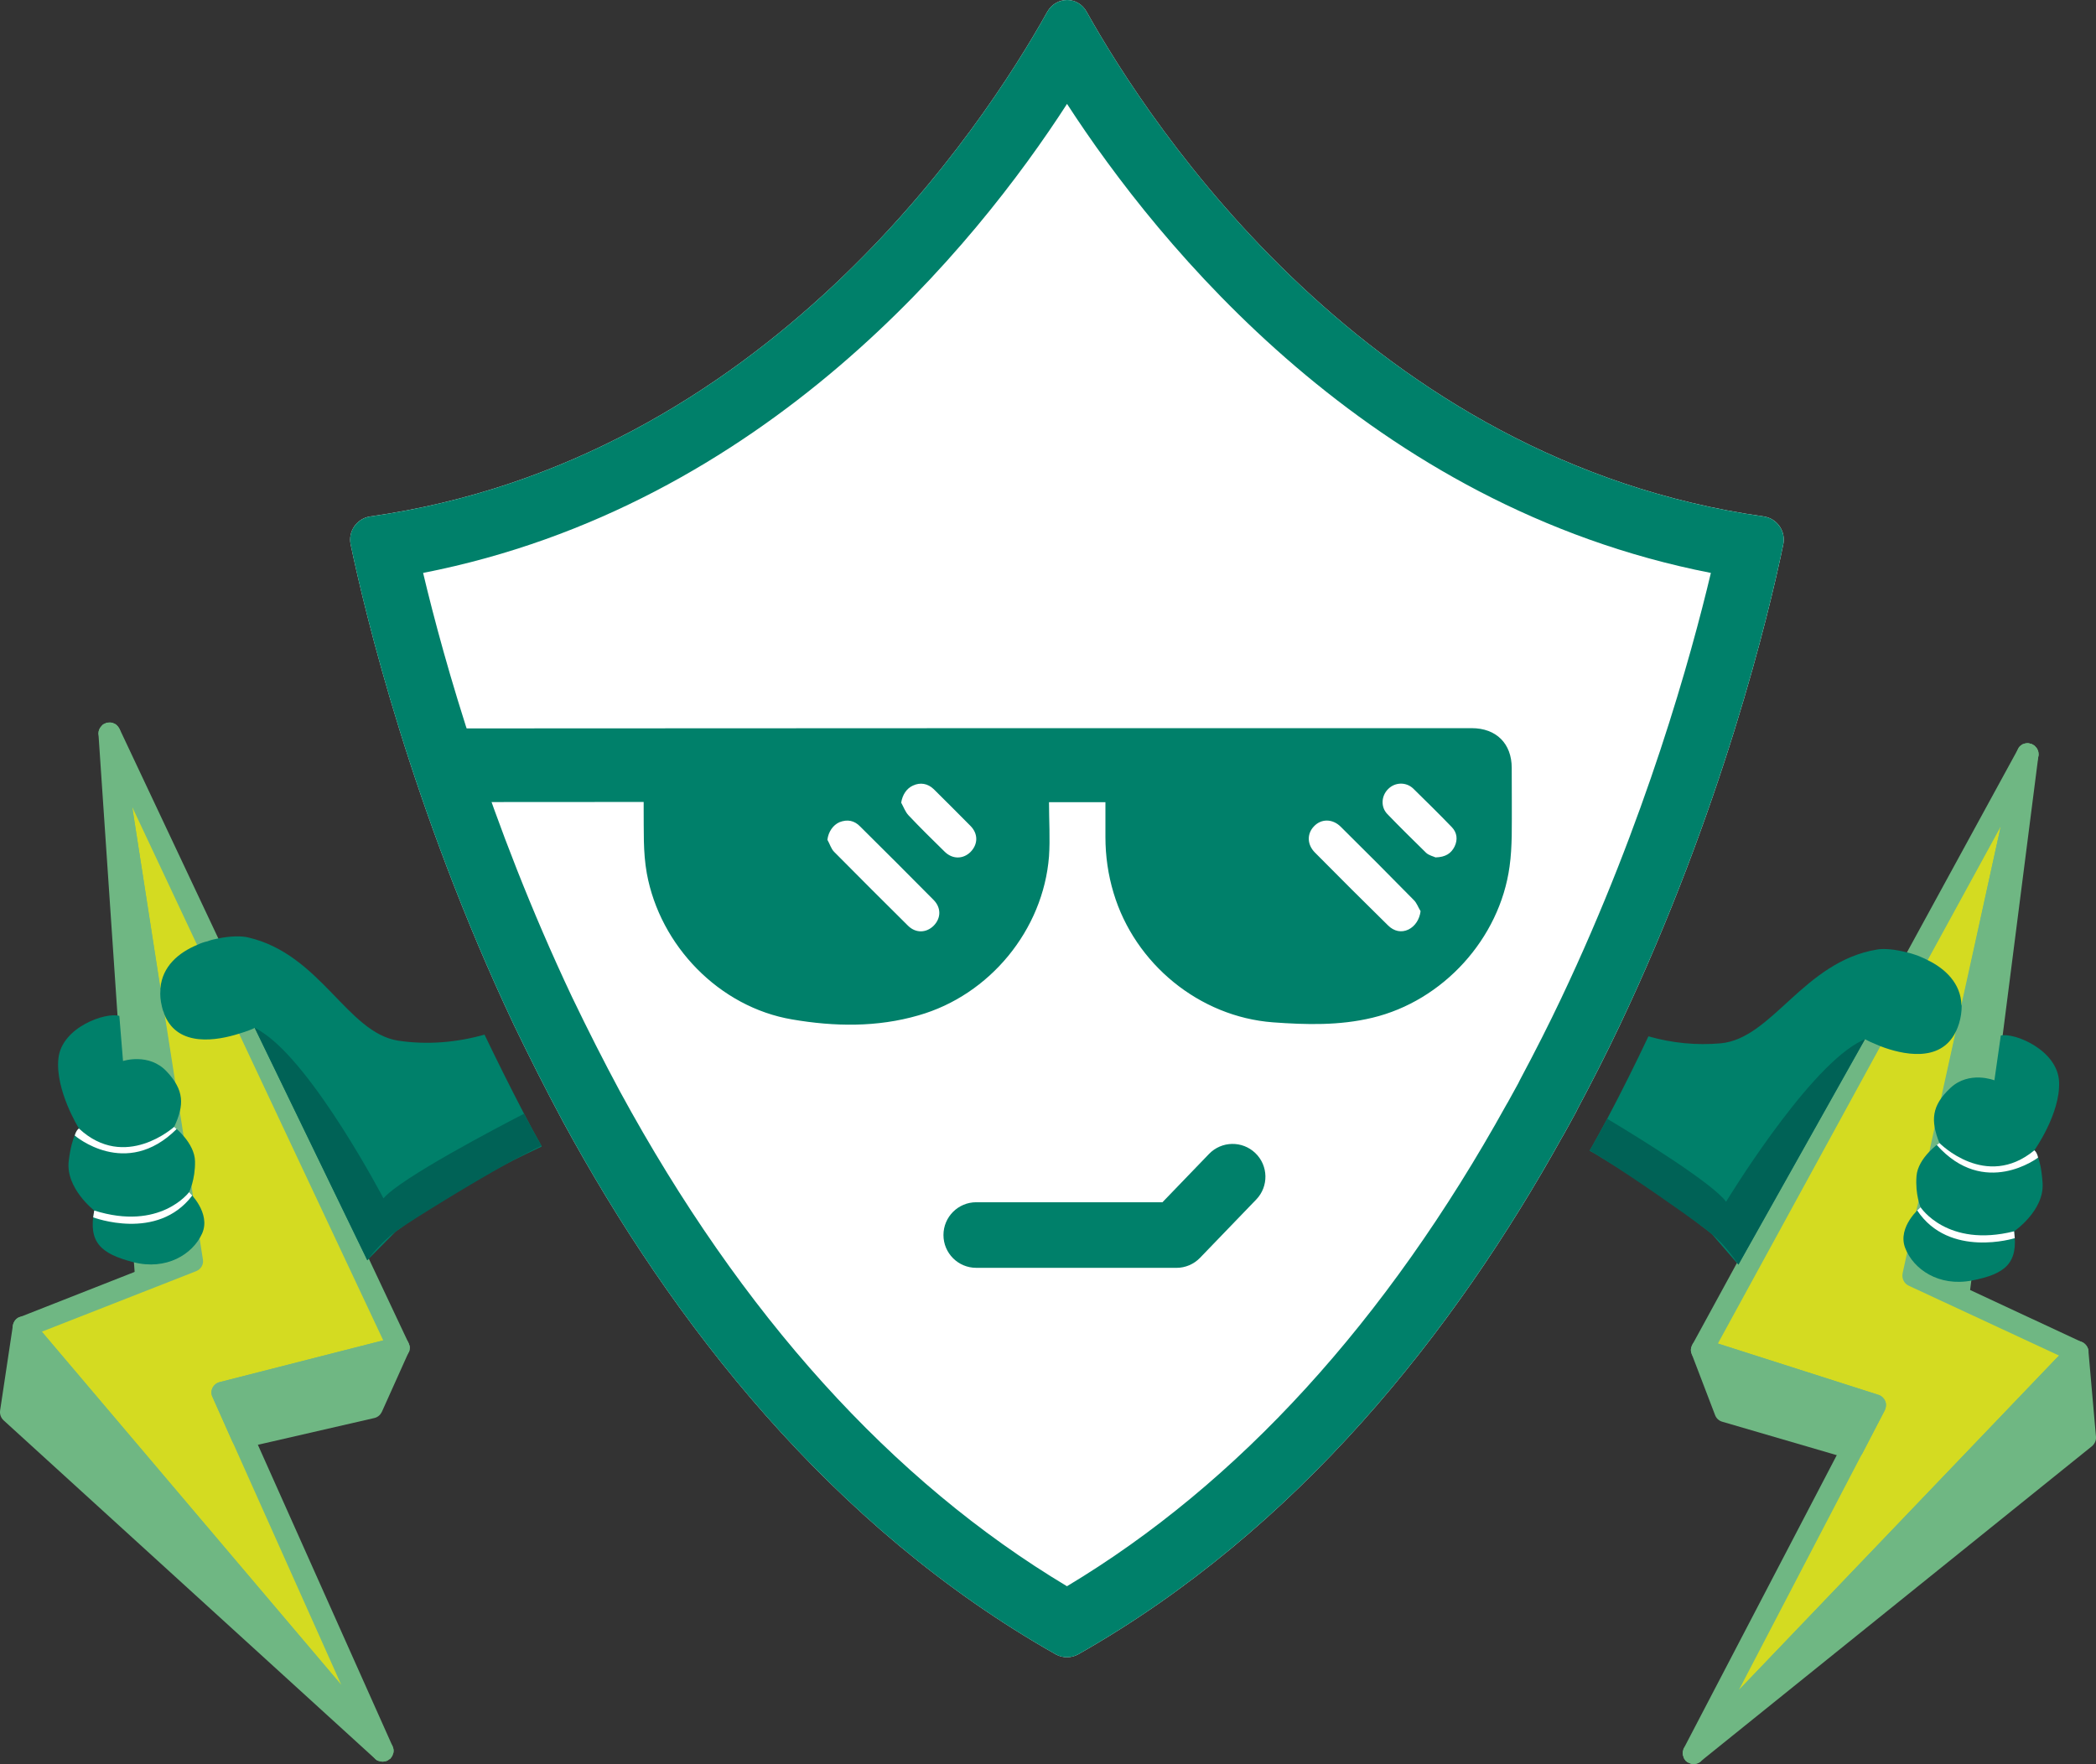 <?xml version="1.0" encoding="UTF-8"?>
<svg id="Livello_2" data-name="Livello 2" xmlns="http://www.w3.org/2000/svg" viewBox="0 0 86.925 73.158">
  <rect x="0" y="0" width="86.925" height="73.158" fill="#333333" stroke="none"/>
  <defs>
    <style>
      .cls-1 {
        fill: #006256;
      }

      .cls-2 {
        fill: #00806a;
      }

      .cls-3 {
        fill: #fff;
      }

      .cls-4 {
        fill: #d4db21;
      }

      .cls-5 {
        fill: #6fb783;
      }
    </style>
  </defs>
  <g id="Livello_1-2" data-name="Livello 1">
    <g>
      <g>
        <g>
          <g>
            <polygon class="cls-4" points="70.579 55.981 84.092 31.274 79.348 52.906 86.157 56.069 70.237 72.707 77.765 58.28 70.579 55.981"/>
            <path class="cls-5" d="m81.344,41.668l-.24,1.13-.61,2.77-.26,1.18-.22,1.01-.45,2.05v.01l-.1.42.04-.04.14-.13.01.01c.01.02.04.05.07.1.02.02.04.04.06.07l.04.04c.03.02.05.05.08.08l.59-2.7c-.06-.06-.11-.12-.17-.18l.06-.06.04-.03c-.03-.09-.07-.18-.09-.26-.03-.09-.05-.17-.07-.25-.01-.02-.01-.04-.02-.07v-.02l.28-1.27.61-2.79.22-1.02c0-.02,0-.03-.01-.05Zm0,0l-.24,1.13-.61,2.77-.26,1.18-.22,1.01-.45,2.05v.01l-.1.42.04-.04.14-.13.01.01c.01.02.04.05.07.1.02.02.04.04.06.07.01.01.03.02.04.04.03.02.05.05.08.08l.59-2.7c-.06-.06-.11-.12-.17-.18l.06-.06.04-.03c-.03-.09-.07-.18-.09-.26-.03-.09-.05-.17-.07-.25-.01-.02-.01-.04-.02-.07v-.02l.28-1.27.61-2.79.22-1.02c0-.02,0-.03-.01-.05Zm5.1,14.05c-.03-.03-.07-.05-.1-.06-.01-.01-.03-.01-.04-.02h-.01l-4.59-2.14-.43-.2-.33-.15-1.08-.5.37-1.7.06-.27.59-2.67.04-.21.68-3.06,1.84-8.42.01-.04,1.08-4.91.01-.04v-.06c0-.05-.01-.1-.03-.15s-.04-.09-.08-.13c-.03-.04-.07-.08-.12-.1-.04-.03-.09-.05-.14-.05l-.01-.01c-.09-.02-.18,0-.26.03-.03.01-.05.02-.07.04-.06.04-.11.09-.14.16l-4.61,8.44-2.06,3.76-4.98,9.11-.01.01-1.85,3.39c-.01.02-.02.04-.03.07-.02.05-.03.1-.03.15,0,.05.01.1.03.15l.01.03c.05.12.16.2.28.24l6.67,2.14-.94,1.8-6.34,12.15c-.01.01-.01.03-.02.04v.02c-.02.05-.03.1-.03.15,0,.05.01.1.03.14.01.06.05.12.09.17.01.01.02.02.03.02.03.04.07.06.11.07.01.01.02.01.02.01.06.03.11.04.17.04.1,0,.2-.03.29-.1l.04-.04,15.92-16.64c.08-.08.13-.19.13-.31v-.04c-.01-.12-.08-.24-.17-.31Zm-9.23,4.59c.01-.01.01-.02.02-.03l.93-1.79c.06-.12.07-.26.02-.38s-.15-.22-.28-.26l-6.66-2.13,6.74-12.33,1.96-3.57,3.03-5.54-.23,1.04-1.4,6.35-.24,1.13-.61,2.77-.26,1.18-.22,1.01-.45,2.05v.01l-.1.42v.01l-.37,1.69-.19.87c-.04.21.06.42.25.51l6.24,2.9-.13.13-13.15,13.74,5.1-9.78Zm4.13-18.64l-.24,1.13-.61,2.77-.26,1.18-.22,1.01-.45,2.05v.01l-.1.42.04-.04.14-.13.01.01c.01.02.04.05.07.1.02.02.04.04.06.07l.04.04c.03.02.05.05.08.08l.59-2.7c-.06-.06-.11-.12-.17-.18l.06-.06.04-.03c-.03-.09-.07-.18-.09-.26-.03-.09-.05-.17-.07-.25-.01-.02-.01-.04-.02-.07v-.02l.28-1.27.61-2.79.22-1.02c0-.02,0-.03-.01-.05Z"/>
          </g>
          <g>
            <polygon class="cls-5" points="84.092 31.274 81.25 53.443 79.418 52.748 84.092 31.274"/>
            <path class="cls-5" d="m84.514,31.118c-.02-.05-.04-.09-.08-.13-.03-.04-.07-.08-.12-.1-.04-.03-.09-.05-.14-.05l-.01-.01c-.09-.02-.18,0-.26.03-.03.01-.05.02-.07.04-.06.04-.11.09-.14.16-.02.04-.04.08-.05.12l-.33,1.52v.01l-.34,1.57-.23,1.04-1.39,6.4-.22,1.02-.61,2.79-.28,1.27v.02l-.2.91-.46,2.14v.01l-.08.32-.39,1.79-.14.66c-.05.22.07.44.28.52l1.83.7c.06.02.11.03.17.03.05,0,.1-.01.15-.03.03-.01.05-.02.08-.04.12-.07.2-.19.22-.33l.05-.39.2-1.59.04-.29.34-2.61.03-.26.69-5.42,1.48-11.57.01-.04v-.06c0-.05-.01-.1-.03-.15Z"/>
          </g>
          <path class="cls-5" d="m86.614,56.068v-.04c-.01-.12-.08-.24-.17-.31-.03-.03-.07-.05-.1-.06-.01-.01-.03-.01-.04-.02h-.01c-.16-.06-.34-.01-.46.12l-.11.11-.33.35-.13.13-13.15,13.74-1.14,1.2-1.06,1.11c-.04.04-.07.09-.1.14v.02c-.02.05-.03.1-.03.15,0,.05.01.1.03.14.01.06.05.12.09.17.01.01.02.02.03.02.03.04.07.06.11.07.01.01.02.01.02.01.06.03.11.04.17.04.1,0,.2-.03.29-.1l.04-.04,16.19-13.04c.12-.1.18-.24.17-.39l-.31-3.52Z"/>
          <path class="cls-2" d="m81.354,41.718c0,.23-.03.47-.11.73-.03.1-.07.2-.11.29l-.03.06c-.64,1.3-2.23.93-3.12.59-.17-.07-.31-.13-.42-.18-.14-.07-.22-.11-.22-.11l-5.25,9.35s-.01-.01-.02-.03l-.04-.04-1.03-1.19c-.08-.07-.22-.18-.41-.32-.65-.53-2.08-1.61-4.15-2.84-.04-.02-.07-.05-.11-.07-.06-.04-.13-.08-.2-.12-.06-.03-.13-.07-.2-.11v-.02c.25-.44.49-.88.72-1.31.61-1.15,1.18-2.3,1.71-3.42.98.28,1.99.38,3,.29,2.14-.2,3.43-3.38,6.48-3.89.29-.05.75-.01,1.24.12.15.03.29.08.44.13.14.06.29.12.42.19.74.36,1.37.97,1.4,1.85.01.02.01.03.01.05Z"/>
          <path class="cls-1" d="m77.344,43.098l-5.25,9.35s-.01-.01-.02-.03c-.01-.01-.02-.03-.03-.05-.14-.2-.53-.76-1.04-1.18-.08-.07-.22-.18-.41-.32-.84-.62-2.61-1.87-4.15-2.84-.04-.02-.07-.05-.11-.07-.06-.04-.13-.08-.2-.12-.07-.05-.14-.09-.2-.12v-.01c.25-.44.49-.88.72-1.31,1.51.9,4.4,2.71,4.93,3.44,0,0,3.22-5.31,5.44-6.58.11-.06.22-.12.32-.16Z"/>
          <path class="cls-2" d="m82.977,42.946l-.265,1.857s-1.048-.416-1.829.32-.822,1.345-.453,2.276c0,0-.89.609-.949,1.377-.059.768.169,1.29.169,1.29,0,0-.976.805-.64,1.686s1.391,1.621,2.772,1.353c1.381-.269,1.926-.714,1.748-2.041,0,0,1.253-.855,1.18-1.995s-.341-1.363-.341-1.363c0,0,1.085-1.527,1.025-2.844s-1.857-2.049-2.417-1.916Z"/>
          <path class="cls-3" d="m80.429,47.399s1.923,1.971,3.939.307c0,0,.104.063.155.302,0,0-2.223,1.7-4.202-.524l.109-.086Z"/>
          <path class="cls-3" d="m79.649,50.066s1.1,1.694,3.88.998l.027.285s-2.716.851-4.047-1.151l.14-.132Z"/>
        </g>
        <path class="cls-5" d="m78.184,58.108c-.05-.12-.15-.22-.28-.26l-6.66-2.13-.45-.14-.08-.03c-.16-.05-.34-.01-.46.12-.03.03-.05.06-.07.1-.01.02-.02.04-.03.07-.02.05-.03.1-.03.15,0,.05.01.1.03.15l.01.03.96,2.51c.05.14.16.24.29.28l4.76,1.39.44.13.09.03c.04.01.08.02.13.02.15,0,.3-.08.38-.22.01-.01.01-.02.02-.03l.93-1.79c.06-.12.07-.26.02-.38Z"/>
      </g>
      <g>
        <g>
          <g>
            <polygon class="cls-4" points="16.537 55.892 4.541 30.414 7.97 52.294 .982 55.039 15.868 72.608 9.225 57.753 16.537 55.892"/>
            <path class="cls-5" d="m7.944,49.198v-.01l-.33-2.07v-.01l-.16-1.03c0,.02,0,.04-.01.05v.02l.14.93.34,2.18q-.01,0,0,.01c-.05.11-.08.17-.08.17l.12.12.01.02.03.03-.06-.41Zm0,0v-.01l-.33-2.07v-.01l-.16-1.03c0,.02,0,.04-.01.05v.02l.14.93.34,2.18q-.01,0,0,.01c-.05.11-.08.17-.08.17l.12.12.01.02.03.03-.06-.41Zm-2.46-15.73l1.17,7.56v.03l.14.93c.01.04.02.08.04.12l-.18-1.13-1.17-7.51Zm11.48,22.28c0-.01-.01-.03-.02-.05l-1.65-3.5v-.01l-4.42-9.38-1.82-3.89-4.1-8.7c0-.01-.01-.01-.02-.02-.02-.05-.06-.09-.1-.13-.03-.02-.06-.05-.1-.06-.07-.04-.15-.05-.24-.04-.03,0-.06,0-.09.01-.01.01-.02.02-.03.02-.02.01-.05.02-.07.03-.04.02-.07.05-.1.09-.04.04-.07.09-.09.14-.02.05-.03.1-.03.15v.04c.01.01.01.02.01.04l.79,5.06.01.08,1.32,8.37.48,3.1.04.22.42,2.7.04.27.27,1.72-1.07.42-.37.15-.44.17-4.73,1.86c-.17.04-.29.19-.32.36l-.01.07c0,.11.04.21.11.29l14.89,17.57c.01.02.03.03.04.05.04.04.09.07.14.08.05.02.11.03.16.03s.1-.01.14-.02c.03-.01.06-.02.09-.04.01,0,.02-.02.02-.02.03-.01.05-.04.07-.04.01-.01.02-.02.02-.03.03-.03.05-.06.06-.09.02-.02.02-.03.02-.05.03-.05.04-.11.04-.16s-.01-.1-.03-.15c0-.01-.01-.02-.01-.03l-5.59-12.51-.83-1.86,6.79-1.73c.13-.03.24-.12.29-.24l.01-.01c.03-.06.04-.13.04-.19,0-.05-.01-.09-.03-.14Zm-15.23-.52l6.4-2.51c.2-.08.32-.28.28-.49l-.14-.89-.27-1.73-.06-.41v-.01l-.33-2.07v-.01l-.16-1.03-.18-1.16-.44-2.81-.18-1.13-1.17-7.51,2.69,5.72,1.74,3.68,5.98,12.72-6.78,1.73c-.13.03-.24.12-.3.24-.06.12-.06.26,0,.38l.82,1.84c0,.01.01.02.01.02l4.51,10.08L1.734,55.228Zm4.92-14.25l-1.17-7.51,1.17,7.56v.03l.14.93c.01.04.02.08.04.12l-.18-1.13Zm1.29,8.22v-.01l-.33-2.07v-.01l-.16-1.03c0,.02,0,.04-.01.05v.02l.14.93.34,2.18q-.01,0,0,.01c-.05.11-.08.17-.08.17l.12.12.01.02.03.03-.06-.41Z"/>
          </g>
          <g>
            <polygon class="cls-5" points="4.541 30.414 6.039 52.714 7.909 52.131 4.541 30.414"/>
            <path class="cls-5" d="m8.254,51.388v-.01l-.28-1.8-.01-.02-.04-.29q-.01-.01,0-.01l-.34-2.18-.14-.93v-.02l-.2-1.26-.45-2.88-.14-.93v-.03l-1.17-7.56-.25-1.58v-.01l-.24-1.53c-.01-.06-.03-.11-.06-.15-.02-.05-.06-.09-.1-.13-.03-.02-.06-.05-.1-.06-.07-.04-.15-.05-.24-.04-.04,0-.08.01-.12.03-.02.01-.05.02-.07.03-.04.02-.07.05-.1.09-.04.04-.07.09-.09.14-.02.05-.03.1-.03.15v.04l.79,11.67.36,5.44.02.28.18,2.62.02.3.1,1.59.03.4c.01.14.08.26.2.34.03.02.05.03.08.04.05.03.11.04.17.04.05,0,.1-.01.14-.02l1.87-.58c.21-.07.35-.28.31-.51l-.1-.67Z"/>
          </g>
          <path class="cls-5" d="m16.294,72.458c0-.01-.01-.02-.01-.03-.02-.04-.04-.08-.07-.11l-1.01-1.19-.01-.01-1.04-1.24L1.734,55.228l-.31-.36-.1-.12c-.11-.14-.29-.19-.47-.14-.17.04-.29.19-.32.36l-.01.07L.004,58.498c-.02.15.03.3.15.41l15.41,14.04c.04.04.09.07.14.08.05.02.11.03.16.03s.1-.01.14-.02c.03-.01.06-.02.09-.04.01,0,.02-.02.02-.02.03-.01.05-.04.07-.04.01-.01.02-.02.02-.03.03-.03.05-.06.06-.09.02-.02.02-.03.02-.05.03-.05.04-.11.04-.16s-.01-.1-.03-.15Z"/>
          <path class="cls-2" d="m22.454,47.518c0,.01.01.02.01.03-.43.2-.83.4-1.22.59-.03.02-.07.04-.11.06-2.46,1.27-4.06,2.39-4.56,2.76-.07.05-.13.09-.17.12l-1.11,1.12c-.04.04-.06.07-.06.07l-4.67-9.64s-.08.04-.23.1c-.11.04-.25.09-.42.14-.91.29-2.52.57-3.08-.76-.02-.04-.03-.08-.04-.12-.04-.08-.06-.16-.08-.25-.06-.25-.08-.47-.06-.68-.01-.03,0-.06,0-.08.08-.9.75-1.47,1.52-1.79.14-.07.29-.12.43-.15.15-.06.3-.09.45-.12.5-.1.95-.11,1.24-.04,3.01.7,4.1,3.95,6.22,4.28,1.2.18,2.41.08,3.58-.25.52,1.08,1.06,2.17,1.64,3.28.23.44.47.89.72,1.33Z"/>
          <path class="cls-1" d="m22.454,47.518c-.36.17-.77.39-1.21.62-.03.02-.07.04-.11.06-1.76.98-3.85,2.28-4.56,2.76-.07.05-.13.09-.17.12-.53.39-.96.91-1.11,1.11v.01c-.04.04-.06.07-.06.07l-4.67-9.64c.1.05.2.1.31.18,2.15,1.39,5.03,6.89,5.03,6.89.69-.83,4.78-2.97,5.83-3.51.23.44.47.89.72,1.33Z"/>
          <path class="cls-2" d="m4.949,42.132l.153,1.87s1.071-.352,1.807.43.739,1.392.315,2.299c0,0,.852.662.864,1.432s-.246,1.278-.246,1.278c0,0,.926.862.537,1.721s-1.486,1.534-2.848,1.183c-1.362-.352-1.879-.829-1.622-2.142,0,0-1.2-.929-1.058-2.063s.423-1.34.423-1.34c0,0-.991-1.59-.852-2.901s1.977-1.933,2.528-1.767Z"/>
          <path class="cls-3" d="m7.223,46.731s-2.038,1.851-3.95.069c0,0-.108.057-.173.292,0,0,2.117,1.831,4.226-.269l-.103-.092Z"/>
          <path class="cls-3" d="m7.841,49.441s-1.2,1.624-3.933.761l-.044.283s2.659,1.014,4.109-.904l-.132-.141Z"/>
        </g>
        <path class="cls-5" d="m16.964,55.748c0-.01-.01-.03-.02-.05-.01-.03-.03-.07-.06-.1-.11-.13-.29-.19-.46-.15l-.09.02-.44.12-6.78,1.73c-.13.03-.24.12-.3.24-.06.12-.06.26,0,.38l.82,1.84c0,.01.01.02.01.02.08.16.24.25.41.25.03,0,.06,0,.1-.01l.08-.02.46-.1,4.83-1.11c.14-.03.25-.13.31-.25l1.11-2.47.01-.01c.03-.06.04-.13.04-.19,0-.05-.01-.09-.03-.14Z"/>
      </g>
      <path class="cls-3" d="m73.954,22.588c-.58,2.81-2.52,10.96-6.79,19.96-.55,1.16-1.14,2.32-1.77,3.5v.01c-.18.34-.37.68-.56,1.02,0,.01-.01.02-.02.03-4.5,8.12-10.98,16.33-20.1,21.5-.29.16-.64.16-.93,0-9.35-5.29-15.91-13.77-20.43-22.08-.73-1.36-1.41-2.71-2.05-4.04-4.24-8.98-6.17-17.09-6.76-19.9-.12-.56.26-1.09.81-1.17C31.734,19.098,40.804,5.208,43.434.488c.37-.65,1.27-.65,1.63,0,2.64,4.72,11.7,18.61,28.08,20.93.55.08.93.61.81,1.17Z"/>
      <path class="cls-2" d="m48.787,52.579h-8.3c-.752,0-1.36-.608-1.36-1.36s.608-1.36,1.36-1.36h7.722l1.93-2.002c.521-.542,1.384-.557,1.924-.035.541.521.557,1.383.035,1.924l-2.331,2.418c-.256.266-.61.416-.979.416Z"/>
      <path class="cls-2" d="m61.034,30.198c-12.64,0-28.69,0-41.33.01-.68,0-1.38-.01-2.05.09-.99.15.48,2.96.95,2.96,1.47.01,6.33,0,7.8,0h.29v.29c.01.89-.03,1.78.13,2.67.55,3.01,3.01,5.55,6.03,6.06,1.75.3,3.52.33,5.24-.17,2.95-.84,5.17-3.54,5.41-6.59.05-.74,0-1.48,0-2.25h2.34v1.44c0,.79.11,1.57.34,2.33.88,2.93,3.55,5.13,6.61,5.36,1.37.1,2.75.14,4.12-.19,2.93-.7,5.28-3.28,5.69-6.27.06-.42.08-.85.09-1.27.01-.94,0-1.88,0-2.82,0-1.01-.64-1.65-1.66-1.65Zm-22.31,8.19c-.31.31-.75.32-1.07,0-1.02-1.01-2.04-2.03-3.06-3.06-.13-.13-.18-.33-.28-.5.04-.33.23-.61.5-.73.33-.13.62-.07.86.18,1.02,1.01,2.03,2.02,3.04,3.04.32.32.32.75.01,1.07Zm1.52-3.05c-.31.3-.75.3-1.07-.02-.5-.49-1.01-.99-1.5-1.51-.13-.14-.2-.34-.3-.52.05-.32.22-.59.49-.71.3-.14.61-.09.86.15.51.51,1.02,1.01,1.52,1.52.33.33.32.77,0,1.09Zm18.17,3.21c-.29.14-.6.08-.85-.17-1.02-1-2.03-2.01-3.03-3.02-.33-.33-.34-.78-.04-1.09.3-.32.77-.32,1.11.02,1.01,1,2.02,2.01,3.02,3.03.13.12.19.31.29.47-.04.33-.22.62-.5.76Zm1.91-3.44c-.14.28-.37.44-.79.45-.08-.04-.27-.08-.39-.19-.54-.53-1.08-1.06-1.61-1.61-.28-.29-.25-.75.03-1.03.28-.29.74-.31,1.04-.03.54.53,1.08,1.06,1.61,1.61.21.22.25.51.11.8Z"/>
      <path class="cls-2" d="m45.758,1.811h.005-.005m-1.506,2.498c3.803,5.866,12.561,16.686,26.701,19.451-.816,3.438-2.697,10.246-6.206,17.642-.507,1.07-1.068,2.178-1.713,3.386-.025.046-.048.094-.07.142-.133.247-.272.497-.423.768-.023.037-.045.075-.067.114-4.984,8.993-11.12,15.712-18.225,19.972-7.264-4.353-13.499-11.256-18.539-20.521-.67-1.247-1.323-2.534-1.988-3.917-3.433-7.271-5.302-13.915-6.175-17.586,14.183-2.774,22.924-13.601,26.704-19.45m.001-4.309c-.316,0-.634.163-.819.488-2.63,4.72-11.7,18.61-28.08,20.93-.55.08-.93.61-.81,1.17.59,2.81,2.52,10.92,6.76,19.9.64,1.33,1.32,2.68,2.05,4.04,4.52,8.31,11.08,16.79,20.43,22.08.145.08.305.12.465.12.16,0,.32-.04.465-.12,9.12-5.17,15.6-13.38,20.1-21.5.01-.01.02-.02.02-.03.19-.34.38-.68.56-1.02v-.01c.63-1.18,1.22-2.34,1.77-3.5,4.27-9,6.21-17.15,6.79-19.96.12-.56-.26-1.09-.81-1.17C56.764,19.098,47.704,5.208,45.064.488c-.18-.325-.495-.488-.811-.488h0Z"/>
    </g>
  </g>
</svg>